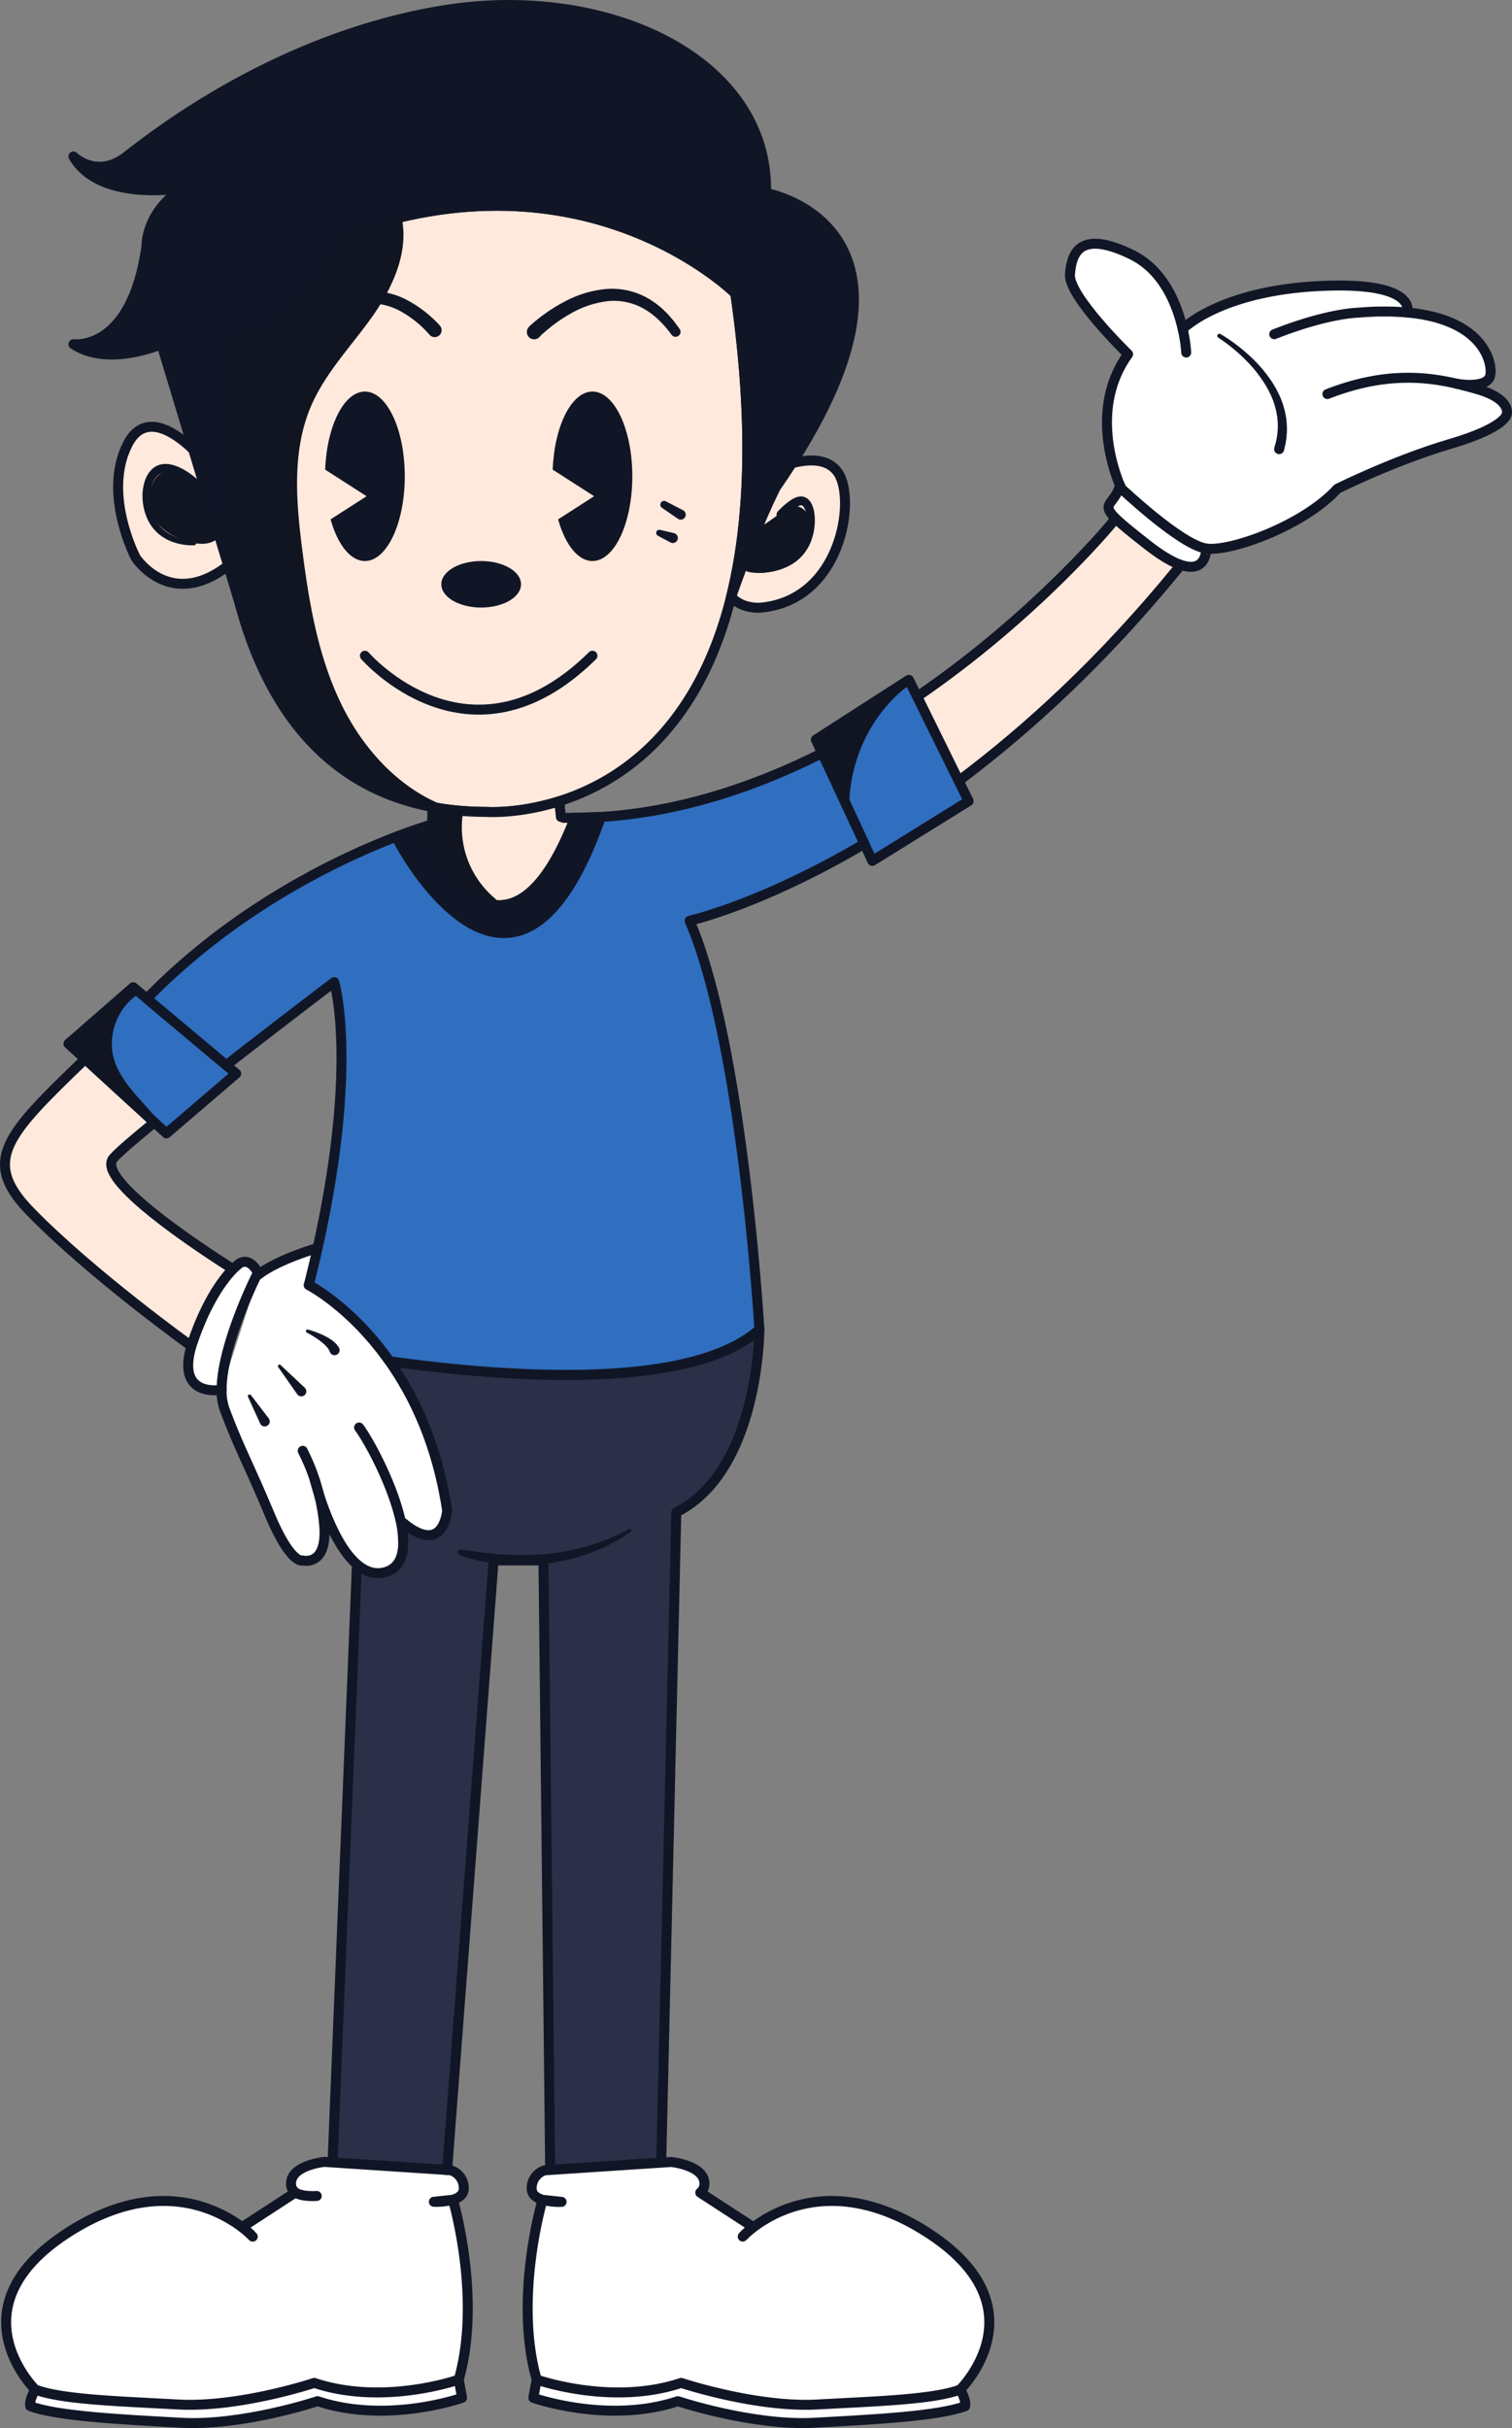 <svg xmlns="http://www.w3.org/2000/svg" viewBox="0 0 910.36 1461.34"><rect x="0" y="0" width="910.36" height="1461.34" fill="#808080" stroke="none"/><defs><style>.be452103-f514-4aab-b0c0-d810bc3191fb{isolation:isolate;}.b4fa0f4c-0f22-4c37-ba87-dd98553bcaee{fill:#ffe9dc;}.a39a82c8-1ad2-47d2-8e5a-4c555a4f2dae,.b00d1bf3-394f-4bab-b0db-a57039394b63,.b3dc6acf-54d4-45a5-876d-6fb569100280,.b4fa0f4c-0f22-4c37-ba87-dd98553bcaee,.b60d1354-2367-418f-9a91-1acfb694e9b6,.b8223441-de1c-4f0c-a863-fcebbde5ad26{stroke:#111626;stroke-linecap:round;stroke-linejoin:round;stroke-width:6px;}.e0f291b8-ea98-4efe-93e9-16f5522298a5{mix-blend-mode:overlay;}.b16ad33d-8c43-4954-9e03-8bd17ee18310{fill:#101521;}.b8223441-de1c-4f0c-a863-fcebbde5ad26,.e212e5ba-2023-46b6-a9d8-04dbc5e71ee3{fill:none;}.b60d1354-2367-418f-9a91-1acfb694e9b6{fill:#2b2f47;}.b3dc6acf-54d4-45a5-876d-6fb569100280,.b737e571-461e-43a2-bb1a-fc8f4b9a74b1{fill:#fff;}.a39a82c8-1ad2-47d2-8e5a-4c555a4f2dae,.b9d9223d-d408-4664-b60f-ba0e5fb99413{fill:#111626;}.b00d1bf3-394f-4bab-b0db-a57039394b63{fill:#306ebf;}</style></defs><title>character</title><g class="be452103-f514-4aab-b0c0-d810bc3191fb"><g id="b27f8355-d5b7-439f-97a2-289b893ff766" data-name="Layer 1"><path class="b4fa0f4c-0f22-4c37-ba87-dd98553bcaee" d="M1151,599s26-12,36,3c10.67,16,2,76-46,81,0,0-22,3-24-21" transform="translate(-682.29 -317.34)"/><path class="b4fa0f4c-0f22-4c37-ba87-dd98553bcaee" d="M807,597s-33-42-48-12,5,68,5,68,22,34,59,2" transform="translate(-682.29 -317.34)"/><g class="e0f291b8-ea98-4efe-93e9-16f5522298a5"><path class="b16ad33d-8c43-4954-9e03-8bd17ee18310" d="M814.51,640.45a14.32,14.32,0,0,1-6.06,3.58c-4.54,1.3-9.42.35-13.91-1.08-5.64-1.8-11.14-4.41-15.43-8.5s-7.26-9.78-7.17-15.7S774.45,604.08,780,602c4.62-1.73,10.94,2.12,15.57,3.81a55.93,55.93,0,0,1,9.92,4.78Z" transform="translate(-682.29 -317.34)"/><path class="e212e5ba-2023-46b6-a9d8-04dbc5e71ee3" d="M814.51,640.45a14.32,14.32,0,0,1-6.06,3.58c-4.54,1.3-9.42.35-13.91-1.08-5.64-1.8-11.14-4.41-15.43-8.5s-7.26-9.78-7.17-15.7S774.45,604.08,780,602c4.62-1.73,10.94,2.12,15.57,3.81a55.93,55.93,0,0,1,9.92,4.78Z" transform="translate(-682.29 -317.34)"/></g><g class="e0f291b8-ea98-4efe-93e9-16f5522298a5"><path class="b16ad33d-8c43-4954-9e03-8bd17ee18310" d="M1137.83,636.36l15-10.59c3-2.14,6.56-4.38,10.17-3.54a8.34,8.34,0,0,1,5.54,5.15,16,16,0,0,1,.76,7.74,30.39,30.39,0,0,1-35.27,26.65c-1.37-.23-2.88-.66-3.57-1.87-.81-1.39-.17-3.15.48-4.62l9.84-22.26Z" transform="translate(-682.29 -317.34)"/><path class="e212e5ba-2023-46b6-a9d8-04dbc5e71ee3" d="M1137.83,636.36l15-10.59c3-2.14,6.56-4.38,10.17-3.54a8.34,8.34,0,0,1,5.54,5.15,16,16,0,0,1,.76,7.74,30.39,30.39,0,0,1-35.27,26.65c-1.37-.23-2.88-.66-3.57-1.87-.81-1.39-.17-3.15.48-4.62l9.84-22.26Z" transform="translate(-682.29 -317.34)"/></g><path class="b4fa0f4c-0f22-4c37-ba87-dd98553bcaee" d="M1122.27,677.28s0,0,0,0c-20.31,80.6-67.55,110.91-103.08,122.21l-.18.06c-24.89,7.86-44,6.41-44,6.41a189,189,0,0,1-19.88-1.08q-6.42-.7-12.47-1.83l-1.43-.28h0c-67.69-13.35-100.49-66.76-115.56-125.54-.59-2.26-1.14-4.53-1.67-6.81-13.31-57.3-10.6-118.37-7.5-151.68,0,0,37.11,9,72.57-60.16a293.54,293.54,0,0,1,35-10.61C1049.56,418.56,1125,494,1125,494,1136.45,573.68,1133.42,633.05,1122.27,677.28Z" transform="translate(-682.29 -317.34)"/><path class="b8223441-de1c-4f0c-a863-fcebbde5ad26" d="M1019.18,799.52h0l.32,10c.74,0,1.48,0,2.22,0" transform="translate(-682.29 -317.34)"/><path class="b8223441-de1c-4f0c-a863-fcebbde5ad26" d="M1028.45,809.59h-2.3" transform="translate(-682.29 -317.34)"/><path class="b4fa0f4c-0f22-4c37-ba87-dd98553bcaee" d="M1393.2,657.31l-1.7,2.19c-45.3,55.54-90.8,97-132,127.83l-25-50.71c71.41-48.8,117-104.12,117-104.12l2.17-3.46c3.49,3.51,9.65,8.54,19.83,16.46C1381.94,652.06,1388.34,655.66,1393.2,657.31Z" transform="translate(-682.29 -317.34)"/><path class="b8223441-de1c-4f0c-a863-fcebbde5ad26" d="M1139.49,1117.38a1.09,1.09,0,0,1,0,.12h0" transform="translate(-682.29 -317.34)"/><path class="b4fa0f4c-0f22-4c37-ba87-dd98553bcaee" d="M822.56,1081.17c-4.95,5-15.3,17.79-24.06,43.33q-.54,1.57-1,3l0,0s-60-43-97-81c-29.87-30.68-14.12-46.37,33.06-91.79l41.68,38.14c-12.32,10.06-21.62,18-24.74,21.65C739.7,1027,801.39,1067.73,822.56,1081.17Z" transform="translate(-682.29 -317.34)"/><path class="b8223441-de1c-4f0c-a863-fcebbde5ad26" d="M1044,809l0,.06q-6.07.38-12.2.49h-.31c-.9,0-1.79,0-2.7,0h-.32Z" transform="translate(-682.29 -317.34)"/><path class="b60d1354-2367-418f-9a91-1acfb694e9b6" d="M1139.49,1117.51c0,3.78-1.15,85.57-50,110l-9,388v3.39l-67,4.41v-3.8l-4-363h-30l-28,366.87-63.5-4.18-5.48-.36,14.69-359.91,1.28-31.42s-39.46-20.52-38.45-77a136.67,136.67,0,0,1,2.45-23s22.15,4.64,54.28,9.12c5.15.72,10.55,1.43,16.16,2.12C1001.4,1147.14,1100.57,1152,1139.49,1117.51Z" transform="translate(-682.29 -317.34)"/><path class="b8223441-de1c-4f0c-a863-fcebbde5ad26" d="M1013.5,1623.3" transform="translate(-682.29 -317.34)"/><path class="b8223441-de1c-4f0c-a863-fcebbde5ad26" d="M1080.5,1618.89" transform="translate(-682.29 -317.34)"/><path class="b3dc6acf-54d4-45a5-876d-6fb569100280" d="M1589.5,566.5s0,8-34,18-68,27-68,27c-20,22-64,38-79,36s-51-36-51-36-.33-.68-.86-1.93c-3.81-9-18-47.48,4.86-79.07,0,0-36-35-35-48s6-27,37-12c19.63,9.5,27.63,30.62,30.86,44.83,0,0,22.14-22.83,82.14-25.83s53.08,15.91,53.08,15.91c46.82,4.3,51.62,31.3,49.92,38.09-1.92,7.67-18.39,5.09-19.75,4.87,4.15,1,8.06,2.08,11.75,3.13C1592.5,557.5,1589.5,566.5,1589.5,566.5Z" transform="translate(-682.29 -317.34)"/><path class="b8223441-de1c-4f0c-a863-fcebbde5ad26" d="M1394.36,515.33a89.48,89.48,0,0,1,2.14,14.17" transform="translate(-682.29 -317.34)"/><path class="b8223441-de1c-4f0c-a863-fcebbde5ad26" d="M1481.5,554.5c33.74-13.17,58.68-10.76,78.16-6.15l.09,0" transform="translate(-682.29 -317.34)"/><path class="b8223441-de1c-4f0c-a863-fcebbde5ad26" d="M1449.5,518.5c33-13,51-13,51-13a170.11,170.11,0,0,1,29.08-.09" transform="translate(-682.29 -317.34)"/><path class="b8223441-de1c-4f0c-a863-fcebbde5ad26" d="M1559.66,548.35l.09,0" transform="translate(-682.29 -317.34)"/><path class="e212e5ba-2023-46b6-a9d8-04dbc5e71ee3" d="M1416.5,519.5s48,28,36,68" transform="translate(-682.29 -317.34)"/><path class="b9d9223d-d408-4664-b60f-ba0e5fb99413" d="M1417.14,518.4a90.61,90.61,0,0,1,8.76,5.83q4.21,3.12,8.12,6.66a85.59,85.59,0,0,1,13.88,15.92,65.85,65.85,0,0,1,5.13,9.42,52.81,52.81,0,0,1,3.24,10.36,47,47,0,0,1,.83,10.92l-.19,2.75c-.1.91-.26,1.82-.39,2.72l-.2,1.37-.31,1.33-.64,2.68a3,3,0,1,1-5.84-1.38l0-.1.07-.24.65-2.34.32-1.16.23-1.19c.15-.79.33-1.58.45-2.38l.26-2.41a41.31,41.31,0,0,0-.33-9.68,48.54,48.54,0,0,0-2.53-9.47,61.52,61.52,0,0,0-4.4-8.92,82,82,0,0,0-12.6-15.72q-3.63-3.58-7.6-6.79a91.93,91.93,0,0,0-8.22-6l0,0a1.27,1.27,0,0,1,1.32-2.18Z" transform="translate(-682.29 -317.34)"/><path class="b3dc6acf-54d4-45a5-876d-6fb569100280" d="M1393.2,657.31c-4.86-1.65-11.26-5.25-19.7-11.81-10.18-7.92-16.34-13-19.83-16.46-8.85-8.88-.52-7.95,3-19.47.53,1.25.86,1.93.86,1.93s36,34,51,36C1408.5,647.5,1409.09,662.74,1393.2,657.31Z" transform="translate(-682.29 -317.34)"/><path class="e212e5ba-2023-46b6-a9d8-04dbc5e71ee3" d="M959.5,1251.5s54,17,102-13" transform="translate(-682.29 -317.34)"/><path class="b9d9223d-d408-4664-b60f-ba0e5fb99413" d="M960,1249.84a216.82,216.82,0,0,0,25.71,3.09c2.15.11,4.31.21,6.46.28s4.32.06,6.47,0c4.31,0,8.62-.23,12.91-.67a129.77,129.77,0,0,0,49.44-14.88h0a.93.93,0,0,1,1,1.59,103.29,103.29,0,0,1-23.64,12.52l-3.17,1.14-3.21,1c-1.07.35-2.15.67-3.24,1s-2.16.61-3.26.86c-4.37,1-8.8,1.86-13.26,2.46a128.21,128.21,0,0,1-26.92.63,110.76,110.76,0,0,1-13.32-1.95c-2.2-.44-4.38-1-6.55-1.59a64.16,64.16,0,0,1-6.44-2.17,1.75,1.75,0,0,1,1-3.34Z" transform="translate(-682.29 -317.34)"/><polygon class="b00d1bf3-394f-4bab-b0db-a57039394b63" points="142.21 646.16 100.21 682.16 97.34 679.53 92.95 675.51 51.27 637.37 41.21 628.16 63.18 609.01 78.85 595.35 80.21 594.16 88.38 601.01 131.68 637.32 136.24 641.15 142.21 646.16"/><polygon class="b00d1bf3-394f-4bab-b0db-a57039394b63" points="583.21 482.16 525.21 518.16 520.42 507.87 511.35 488.4 494.98 453.25 491.21 445.16 547.21 409.16 547.76 410.27 552.2 419.28 577.21 469.99 583.21 482.16"/><path class="b3dc6acf-54d4-45a5-876d-6fb569100280" d="M958.5,1749.5l2,11s-45,16-87,2c0,0-45,15-82,13s-75-4-91-10c0,0-1-3,3-10" transform="translate(-682.29 -317.34)"/><path class="b3dc6acf-54d4-45a5-876d-6fb569100280" d="M1260.42,1755.5c4,7,3,10,3,10-16,6-54,8-91,10s-82-13-82-13c-42,14-87-2-87-2l2-11" transform="translate(-682.29 -317.34)"/><path class="b3dc6acf-54d4-45a5-876d-6fb569100280" d="M955,1641.26a38.38,38.38,0,0,1-11.48,1.24l11.48-1.24c3.54-1.09,6.52-3.1,6.52-6.76a11.11,11.11,0,0,0-8-11l-2-.13-69-4.54-5-.33s-20,2-20,13a6.65,6.65,0,0,0,1.84,4.81,7,7,0,0,0,.69.64L828.5,1657.5l4.58,4.59c-8-7.5-48.87-40.84-110.58-.59-69,45-19,94-19,94,16,6,49,7,86,9s82-13,82-13c42,14,87-2,87-2C972.5,1700.5,955,1641.26,955,1641.26Zm-121.76,21c.67.64,1.08,1.07,1.22,1.22Z" transform="translate(-682.29 -317.34)"/><path class="b8223441-de1c-4f0c-a863-fcebbde5ad26" d="M833.22,1662.22l-.14-.13.14.13" transform="translate(-682.29 -317.34)"/><path class="b3dc6acf-54d4-45a5-876d-6fb569100280" d="M1005.42,1749.5s45,16,87,2c0,0,45,15,82,13s70-3,86-9c0,0,50-49-19-94-61.71-40.25-102.62-6.91-110.58.59l4.58-4.59L1103.89,1637a8.3,8.3,0,0,0,.69-.64,6.65,6.65,0,0,0,1.84-4.81c0-11-20-13-20-13l-5,.33-69,4.54-2,.13a11.11,11.11,0,0,0-8,11c0,3.66,3,5.67,6.52,6.76l11.48,1.24a38.38,38.38,0,0,1-11.48-1.24S991.42,1700.5,1005.42,1749.5Zm124.06-86.06c.14-.15.55-.58,1.22-1.22Z" transform="translate(-682.29 -317.34)"/><path class="b8223441-de1c-4f0c-a863-fcebbde5ad26" d="M1130.7,1662.22l.14-.13-.14.13" transform="translate(-682.29 -317.34)"/><line class="b8223441-de1c-4f0c-a863-fcebbde5ad26" x1="269.22" y1="1306.03" x2="269.21" y2="1306.16"/><path class="b737e571-461e-43a2-bb1a-fc8f4b9a74b1" d="M951.5,1226.5s-1.91,26.81-25.42,8.28c-.51-.4-1-.83-1.58-1.28l-1.71-3.76a62.58,62.58,0,0,1,2.22,17.82c-.06.68-.12,1.37-.17,2a.11.11,0,0,0,0,.05c-.81,6.84-3.89,11.93-10.33,13.84s-12.2-.23-17.28-4.58c-11.3-9.67-19.13-30.33-22.87-42.07a112.17,112.17,0,0,1,3.15,18.65c2,25-13,21-13,21s-7,3-20-28-18-39-27-63a33.43,33.43,0,0,1-1.78-11.76l22.42-69.52c12.49-9.32,35.36-15.77,35.36-15.77l-5.31,22.32s25.38,12.9,48.59,45.85a188.68,188.68,0,0,1,14.75,24.8A217.06,217.06,0,0,1,951.5,1226.5Z" transform="translate(-682.29 -317.34)"/><path class="b737e571-461e-43a2-bb1a-fc8f4b9a74b1" d="M838.14,1084.22c-.57.41-1.12.84-1.64,1.28,0,0-20.69,41.39-20.78,68.24,0,0-27.5,5.42-18.18-26.21q.42-1.46,1-3c8.76-25.54,19.11-38.3,24.06-43.33a27,27,0,0,1,2.94-2.67S831.78,1071.94,838.14,1084.22Z" transform="translate(-682.29 -317.34)"/><path class="b00d1bf3-394f-4bab-b0db-a57039394b63" d="M1097.5,871.5c31.48,72.81,41.67,240.48,42,245.87h0v.13c-38.92,34.51-138.09,29.63-206.55,21.23-5.61-.69-11-1.4-16.16-2.12-23.21-32.95-48.59-45.85-48.59-45.85q2.92-11.55,5.31-22.32c24.79-111.23,10-160,10-160s-32.15,24.38-65,50L814,954.66l-43.3-36.31,1.83-1.85c48-48.64,103.2-76.93,137.35-91.17,11.23-4.69,20.18-7.85,25.84-9.72,2.37-.78,4.16-1.33,5.31-1.67V814l-5,2.06-1.47.61-.08-.17L921,821a8.62,8.62,0,0,0,.51,1.12,157,157,0,0,0,11.09,18.13c21.72,31,69.77,78.55,108.39-23h0q1.5-3.94,3-8.2c47.86-3,93-18.16,133.29-38.47l25.44,54.62C1140.36,861.94,1097.5,871.5,1097.5,871.5Z" transform="translate(-682.29 -317.34)"/><path class="b8223441-de1c-4f0c-a863-fcebbde5ad26" d="M815.72,1153.74a33.43,33.43,0,0,0,1.78,11.76c9,24,14,32,27,63s20,28,20,28,15,4,13-21a112.17,112.17,0,0,0-3.15-18.65h0c-.77-3-1.61-5.91-2.48-8.53a.66.66,0,0,0,0-.09,114.68,114.68,0,0,0-7.31-17.64l0-.08" transform="translate(-682.29 -317.34)"/><path class="b8223441-de1c-4f0c-a863-fcebbde5ad26" d="M838.14,1084.22c12.49-9.32,35.36-15.77,35.36-15.77" transform="translate(-682.29 -317.34)"/><path class="b8223441-de1c-4f0c-a863-fcebbde5ad26" d="M898.5,1176.5c6.2,8.45,19.06,32.46,24.29,53.24a62.58,62.58,0,0,1,2.22,17.82c0,.7-.09,1.38-.17,2a.11.11,0,0,0,0,.05c-.81,6.84-3.89,11.93-10.33,13.84s-12.2-.23-17.28-4.58c-11.3-9.67-19.13-30.33-22.87-42.07h0c-1.49-4.69-2.33-7.95-2.48-8.53a.66.66,0,0,0,0-.09" transform="translate(-682.29 -317.34)"/><path class="b8223441-de1c-4f0c-a863-fcebbde5ad26" d="M838.14,1084.22c-.57.41-1.12.84-1.64,1.28,0,0-20.69,41.39-20.78,68.24,0,0-27.5,5.42-18.18-26.21q.42-1.46,1-3c8.76-25.54,19.11-38.3,24.06-43.33a27,27,0,0,1,2.94-2.67S831.78,1071.94,838.14,1084.22Z" transform="translate(-682.29 -317.34)"/><path class="b8223441-de1c-4f0c-a863-fcebbde5ad26" d="M868.19,1090.77s25.38,12.9,48.59,45.85c14.87,21.11,28.86,50.44,34.72,89.88,0,0-2,28-27,7" transform="translate(-682.29 -317.34)"/><line class="e212e5ba-2023-46b6-a9d8-04dbc5e71ee3" x1="150.21" y1="840.16" x2="159.21" y2="855.16"/><path class="b9d9223d-d408-4664-b60f-ba0e5fb99413" d="M833.38,1157l10.69,14a3,3,0,1,1-4.79,3.66,2.89,2.89,0,0,1-.35-.58l-7.31-16a1,1,0,0,1,.51-1.37A1,1,0,0,1,833.38,1157Z" transform="translate(-682.29 -317.34)"/><line class="e212e5ba-2023-46b6-a9d8-04dbc5e71ee3" x1="168.21" y1="822.16" x2="181.21" y2="837.16"/><path class="b9d9223d-d408-4664-b60f-ba0e5fb99413" d="M851.21,1138.88l14.56,13.66a3,3,0,0,1-4.13,4.39,3.07,3.07,0,0,1-.41-.47l-11.44-16.34a1,1,0,0,1,.23-1.32A.94.94,0,0,1,851.21,1138.88Z" transform="translate(-682.29 -317.34)"/><path class="e212e5ba-2023-46b6-a9d8-04dbc5e71ee3" d="M867.5,1118.5s13,5,16,11" transform="translate(-682.29 -317.34)"/><path class="b9d9223d-d408-4664-b60f-ba0e5fb99413" d="M867.86,1117.56c1.65.47,3.22,1,4.81,1.6a50.75,50.75,0,0,1,4.7,2,31.65,31.65,0,0,1,4.59,2.68,14.81,14.81,0,0,1,4.22,4.3l.13.21a3,3,0,1,1-5.17,3.18,2.82,2.82,0,0,1-.32-.71,9.5,9.5,0,0,0-2.12-3.18,26.19,26.19,0,0,0-3.43-3.06c-1.25-1-2.57-1.88-3.94-2.73s-2.78-1.69-4.19-2.43h0a1,1,0,0,1,.75-1.87Z" transform="translate(-682.29 -317.34)"/><path class="b4fa0f4c-0f22-4c37-ba87-dd98553bcaee" d="M1028.06,810.58c-14.91,38.18-30.49,51.13-44.55,51.57-26.41.82-47.49-42.47-48.93-45.48L941,814v-.07l1.5-.43.15-10.41a169.19,169.19,0,0,0,16.93,2.26c5,.41,10.12.63,15.42.65,0,0,19.11,1.45,44-6.41l1,9.41,1.72.54h0c1.47,0,2.93.06,4.4.06h0Z" transform="translate(-682.29 -317.34)"/><g class="e0f291b8-ea98-4efe-93e9-16f5522298a5"><path class="b16ad33d-8c43-4954-9e03-8bd17ee18310" d="M983.51,862.15c-26.41.82-47.49-42.47-48.93-45.48L941,814v-.07l1.5-.43.15-10.41a169.19,169.19,0,0,0,16.93,2.26l.34.45,1.18.45a55.76,55.76,0,0,0,17,49.86C980.13,857.93,982.38,859.79,983.51,862.15Z" transform="translate(-682.29 -317.34)"/><path class="e212e5ba-2023-46b6-a9d8-04dbc5e71ee3" d="M983.51,862.15c-26.41.82-47.49-42.47-48.93-45.48L941,814v-.07l1.5-.43.15-10.41a169.19,169.19,0,0,0,16.93,2.26l.34.45,1.18.45a55.76,55.76,0,0,0,17,49.86C980.13,857.93,982.38,859.79,983.51,862.15Z" transform="translate(-682.29 -317.34)"/></g><path class="a39a82c8-1ad2-47d2-8e5a-4c555a4f2dae" d="M1044,809.06q-1.49,4.26-3,8.2h0c-49,128.8-113.15,17.64-119.48,4.86A8.62,8.62,0,0,1,921,821l13.5-4.5.08.17c2.2,4.62,50.54,103.81,93.48-6.09l.39-1h.32c.91,0,1.8,0,2.7,0h.31Q1037.92,809.45,1044,809.06Z" transform="translate(-682.29 -317.34)"/><path class="b8223441-de1c-4f0c-a863-fcebbde5ad26" d="M873,1639s-12.26,1-14.63-4" transform="translate(-682.29 -317.34)"/><path class="e212e5ba-2023-46b6-a9d8-04dbc5e71ee3" d="M859,527s39-61,85-11" transform="translate(-682.29 -317.34)"/><path class="b9d9223d-d408-4664-b60f-ba0e5fb99413" d="M856.47,525.38c1.28-2,2.55-3.69,3.91-5.45s2.77-3.43,4.26-5.06a85.79,85.79,0,0,1,9.57-9.19c6.86-5.61,15-10.25,24.1-12.12a43,43,0,0,1,13.92-.55A46.66,46.66,0,0,1,925.55,497a72.57,72.57,0,0,1,21.51,16.22h0a4.16,4.16,0,0,1-6.07,5.7l-.06-.07A64.46,64.46,0,0,0,922.22,504a39,39,0,0,0-11-3.56,35.64,35.64,0,0,0-11.52.2c-7.67,1.38-15,5.22-21.36,10.23a78.89,78.89,0,0,0-9.05,8.31c-1.43,1.49-2.77,3-4.08,4.64s-2.59,3.27-3.66,4.85l-.06.08a3,3,0,0,1-5-3.32Z" transform="translate(-682.29 -317.34)"/><path class="e212e5ba-2023-46b6-a9d8-04dbc5e71ee3" d="M1004,517s50-50,85,0" transform="translate(-682.29 -317.34)"/><path class="b9d9223d-d408-4664-b60f-ba0e5fb99413" d="M1000.89,513.89c.9-.86,1.66-1.52,2.5-2.25s1.66-1.4,2.5-2.07c1.69-1.34,3.4-2.65,5.16-3.87a95.32,95.32,0,0,1,11-6.74,66,66,0,0,1,25-7.66,43.67,43.67,0,0,1,25.82,5.84c1,.52,1.86,1.2,2.79,1.8l1.38.94c.45.32.86.68,1.29,1l2.55,2.09,2.34,2.29,1.17,1.15c.37.39.71.81,1.07,1.22l2.12,2.46c1.36,1.67,2.57,3.44,3.86,5.16a3,3,0,1,1-4.8,3.6l0,0-.1-.14c-4.66-6.41-10.31-12.05-17-15.76a36.55,36.55,0,0,0-21.84-4.29,58.5,58.5,0,0,0-21.82,7.42,88.35,88.35,0,0,0-9.9,6.45c-1.59,1.17-3.13,2.42-4.64,3.68-.75.64-1.49,1.29-2.21,1.94s-1.48,1.36-2,2l0,0a4.4,4.4,0,1,1-6.29-6.15Z" transform="translate(-682.29 -317.34)"/><line class="e212e5ba-2023-46b6-a9d8-04dbc5e71ee3" x1="399.71" y1="303.66" x2="409.71" y2="309.66"/><path class="b9d9223d-d408-4664-b60f-ba0e5fb99413" d="M1083.17,619.05l10.37,5.38a3,3,0,1,1-2.76,5.33,1.69,1.69,0,0,1-.32-.19l-9.63-6.62a2.28,2.28,0,0,1,2.34-3.9Z" transform="translate(-682.29 -317.34)"/><line class="e212e5ba-2023-46b6-a9d8-04dbc5e71ee3" x1="396.71" y1="320.66" x2="404.71" y2="323.66"/><path class="b9d9223d-d408-4664-b60f-ba0e5fb99413" d="M1079.66,636.25l8.39,1.94a3,3,0,1,1-1.36,5.9,3,3,0,0,1-.74-.28l-7.61-4.06a1.89,1.89,0,0,1,1.32-3.5Z" transform="translate(-682.29 -317.34)"/><line class="e212e5ba-2023-46b6-a9d8-04dbc5e71ee3" x1="173.71" y1="303.66" x2="162.71" y2="309.66"/><path class="b9d9223d-d408-4664-b60f-ba0e5fb99413" d="M857,622.86l-10.57,6.77a3,3,0,1,1-3.25-5.06,2.24,2.24,0,0,1,.37-.2L855,619.14a2.12,2.12,0,0,1,2,3.72Z" transform="translate(-682.29 -317.34)"/><line class="e212e5ba-2023-46b6-a9d8-04dbc5e71ee3" x1="176.71" y1="317.66" x2="167.71" y2="322.66"/><path class="b9d9223d-d408-4664-b60f-ba0e5fb99413" d="M860,636.76l-8.52,5.86a3,3,0,0,1-3.42-5,3.14,3.14,0,0,1,.5-.28l9.48-4.14a2,2,0,0,1,2,3.52Z" transform="translate(-682.29 -317.34)"/><ellipse class="b9d9223d-d408-4664-b60f-ba0e5fb99413" cx="289.71" cy="351.66" rx="24" ry="14"/><path class="b9d9223d-d408-4664-b60f-ba0e5fb99413" d="M926,604c0,28.17-10.75,51-24,51-8.8,0-16.49-10.06-20.67-25.07L903,616l-24.93-16c1-26.29,11.32-47,23.93-47C915.25,553,926,575.83,926,604Z" transform="translate(-682.29 -317.34)"/><path class="b9d9223d-d408-4664-b60f-ba0e5fb99413" d="M1063,604c0,28.17-10.75,51-24,51-8.8,0-16.49-10.06-20.67-25.07L1040,616l-24.93-16c1-26.29,11.32-47,23.93-47C1052.25,553,1063,575.83,1063,604Z" transform="translate(-682.29 -317.34)"/><path class="b8223441-de1c-4f0c-a863-fcebbde5ad26" d="M902,712s63,73,137,0" transform="translate(-682.29 -317.34)"/><path class="e212e5ba-2023-46b6-a9d8-04dbc5e71ee3" d="M799,608c-.55-.52-12.56-11.73-21-8-8.88,3.92-10.54,22.91-2,34,7.73,10,21.06,10,23,10" transform="translate(-682.29 -317.34)"/><path class="b9d9223d-d408-4664-b60f-ba0e5fb99413" d="M796.93,610.17a43.23,43.23,0,0,0-3.86-3.25,37.36,37.36,0,0,0-4.24-2.75c-2.88-1.58-6.06-2.62-8.61-2.13a6.74,6.74,0,0,0-1.79.65,7.9,7.9,0,0,0-1.59,1.23,12.18,12.18,0,0,0-2.43,3.77,24,24,0,0,0-1.71,9.71c.13,6.72,2.46,13.67,7.4,18.18s12,6.75,18.87,6.86h0a1.56,1.56,0,0,1,0,3.12A36.18,36.18,0,0,1,787.71,644a28,28,0,0,1-10.18-5.56,21.81,21.81,0,0,1-2.1-2.09l-1-1.11-.88-1.19a27.29,27.29,0,0,1-2.85-5.15,33.37,33.37,0,0,1-2.57-11.35,28.6,28.6,0,0,1,1.71-11.71,17.2,17.2,0,0,1,3.3-5.45,13.13,13.13,0,0,1,2.66-2.17,12,12,0,0,1,3.28-1.34,14.76,14.76,0,0,1,6.63.15,25.89,25.89,0,0,1,5.72,2.15,40.72,40.72,0,0,1,5,3,46.39,46.39,0,0,1,4.61,3.63,3,3,0,0,1-4,4.46l-.06-.06Z" transform="translate(-682.29 -317.34)"/><path class="e212e5ba-2023-46b6-a9d8-04dbc5e71ee3" d="M1153,627c7-7.73,10.78-8.86,13-8,5.39,2.1,6.94,18.21,0,29-8.28,12.88-25.31,13-27,13" transform="translate(-682.29 -317.34)"/><path class="b9d9223d-d408-4664-b60f-ba0e5fb99413" d="M1150.77,625a44,44,0,0,1,8-6.89,15.39,15.39,0,0,1,2.66-1.35,8.62,8.62,0,0,1,3.48-.62,6.26,6.26,0,0,1,2,.43,9,9,0,0,1,.93.47,9.55,9.55,0,0,1,.8.57,9.26,9.26,0,0,1,2.12,2.65,17.91,17.91,0,0,1,1.76,5.41,29.92,29.92,0,0,1,.38,5.31,35.38,35.38,0,0,1-1.67,10.28,28.31,28.31,0,0,1-4.84,9.24,27.36,27.36,0,0,1-7.86,6.77A35.47,35.47,0,0,1,1149,661a40.78,40.78,0,0,1-10,1.1,1.05,1.05,0,0,1,0-2.1h0a36.34,36.34,0,0,0,17.92-5.32,24.16,24.16,0,0,0,10.41-14.52,31.13,31.13,0,0,0,1-9.09,25,25,0,0,0-.55-4.45,12.86,12.86,0,0,0-1.42-3.82,4.09,4.09,0,0,0-1-1.13,1,1,0,0,0-.73-.22,6.4,6.4,0,0,0-3,1.32,38.8,38.8,0,0,0-6.51,6.29l0,0a3,3,0,0,1-4.54-3.93Z" transform="translate(-682.29 -317.34)"/><g class="e0f291b8-ea98-4efe-93e9-16f5522298a5"><path class="b16ad33d-8c43-4954-9e03-8bd17ee18310" d="M805.13,609.39l-.77-.68.63.2Z" transform="translate(-682.29 -317.34)"/><path class="e212e5ba-2023-46b6-a9d8-04dbc5e71ee3" d="M805.13,609.39l-.77-.68.63.2Z" transform="translate(-682.29 -317.34)"/></g><g class="e0f291b8-ea98-4efe-93e9-16f5522298a5"><path class="b16ad33d-8c43-4954-9e03-8bd17ee18310" d="M957.2,804.75l-2.08.17q-6.42-.7-12.47-1.83l-1.43-.28h0c-67.69-13.35-100.49-66.76-115.56-125.54-.59-2.26-1.14-4.53-1.67-6.81-13.31-57.3-10.6-118.37-7.5-151.68,0,0,37.11,9,72.57-60.16a293.54,293.54,0,0,1,35-10.61c4.54,20.56-5.08,42-17.3,59.4-12.68,18-28.53,34.15-37.21,54.39-11.52,26.87-9,57.46-5.27,86.45,4.09,32,9.51,64.28,23.66,93.21S926.25,795.86,957.2,804.75Z" transform="translate(-682.29 -317.34)"/><path class="e212e5ba-2023-46b6-a9d8-04dbc5e71ee3" d="M957.2,804.75l-2.08.17q-6.42-.7-12.47-1.83l-1.43-.28h0c-67.69-13.35-100.49-66.76-115.56-125.54-.59-2.26-1.14-4.53-1.67-6.81-13.31-57.3-10.6-118.37-7.5-151.68,0,0,37.11,9,72.57-60.16a293.54,293.54,0,0,1,35-10.61c4.54,20.56-5.08,42-17.3,59.4-12.68,18-28.53,34.15-37.21,54.39-11.52,26.87-9,57.46-5.27,86.45,4.09,32,9.51,64.28,23.66,93.21S926.25,795.86,957.2,804.75Z" transform="translate(-682.29 -317.34)"/></g><path class="a39a82c8-1ad2-47d2-8e5a-4c555a4f2dae" d="M1149.5,610.5s-11.47,21.64-27.23,66.78c11.15-44.23,14.18-103.6,2.73-183.28,0,0-89.61-89.61-236-35.38-35.46,69.13-72.57,60.16-72.57,60.16-2.13,22.89-4.08,58.9-.76,97.79.06.74.12,1.48.19,2.22,0,0,0,.06,0,.1.51,5.65,1.13,11.37,1.88,17.1,1.51,11.48,3.53,23,6.18,34.47.53,2.28,1.08,4.55,1.67,6.81v.05l-11.13-36.87-9-29.86-.36-1.2-.14-.48L779.5,524.5s-32,14-53,0c0,0,35,5,44-59,0,0-1-20,22-35-1.2.2-50.18,8.65-66-19,0,0,14,14,32,0s92-72,191-88,196,30,194,110C1143.5,433.5,1258.5,453.5,1149.5,610.5Z" transform="translate(-682.29 -317.34)"/><g class="e0f291b8-ea98-4efe-93e9-16f5522298a5"><path class="b16ad33d-8c43-4954-9e03-8bd17ee18310" d="M779.63,996.87l-4.39-4-41.68-38.14L723.5,945.5l37.64-32.81.48.26,3.13,3.23c-11.92,8.14-17.79,24.18-14,38.09,4,14.36,16.33,24.47,25.57,36.14C777.87,992.33,779.37,994.5,779.63,996.87Z" transform="translate(-682.29 -317.34)"/><path class="e212e5ba-2023-46b6-a9d8-04dbc5e71ee3" d="M779.63,996.87l-4.39-4-41.68-38.14L723.5,945.5l37.64-32.81.48.26,3.13,3.23c-11.92,8.14-17.79,24.18-14,38.09,4,14.36,16.33,24.47,25.57,36.14C777.87,992.33,779.37,994.5,779.63,996.87Z" transform="translate(-682.29 -317.34)"/></g><g class="e0f291b8-ea98-4efe-93e9-16f5522298a5"><path class="b16ad33d-8c43-4954-9e03-8bd17ee18310" d="M1230.05,727.61l-1.19,2.52c-22.91,17.62-36.16,46.82-35.22,75.61l-16.37-35.15-3.77-8.09,56-36Z" transform="translate(-682.29 -317.34)"/><path class="e212e5ba-2023-46b6-a9d8-04dbc5e71ee3" d="M1230.05,727.61l-1.19,2.52c-22.91,17.62-36.16,46.82-35.22,75.61l-16.37-35.15-3.77-8.09,56-36Z" transform="translate(-682.29 -317.34)"/></g></g></g></svg>